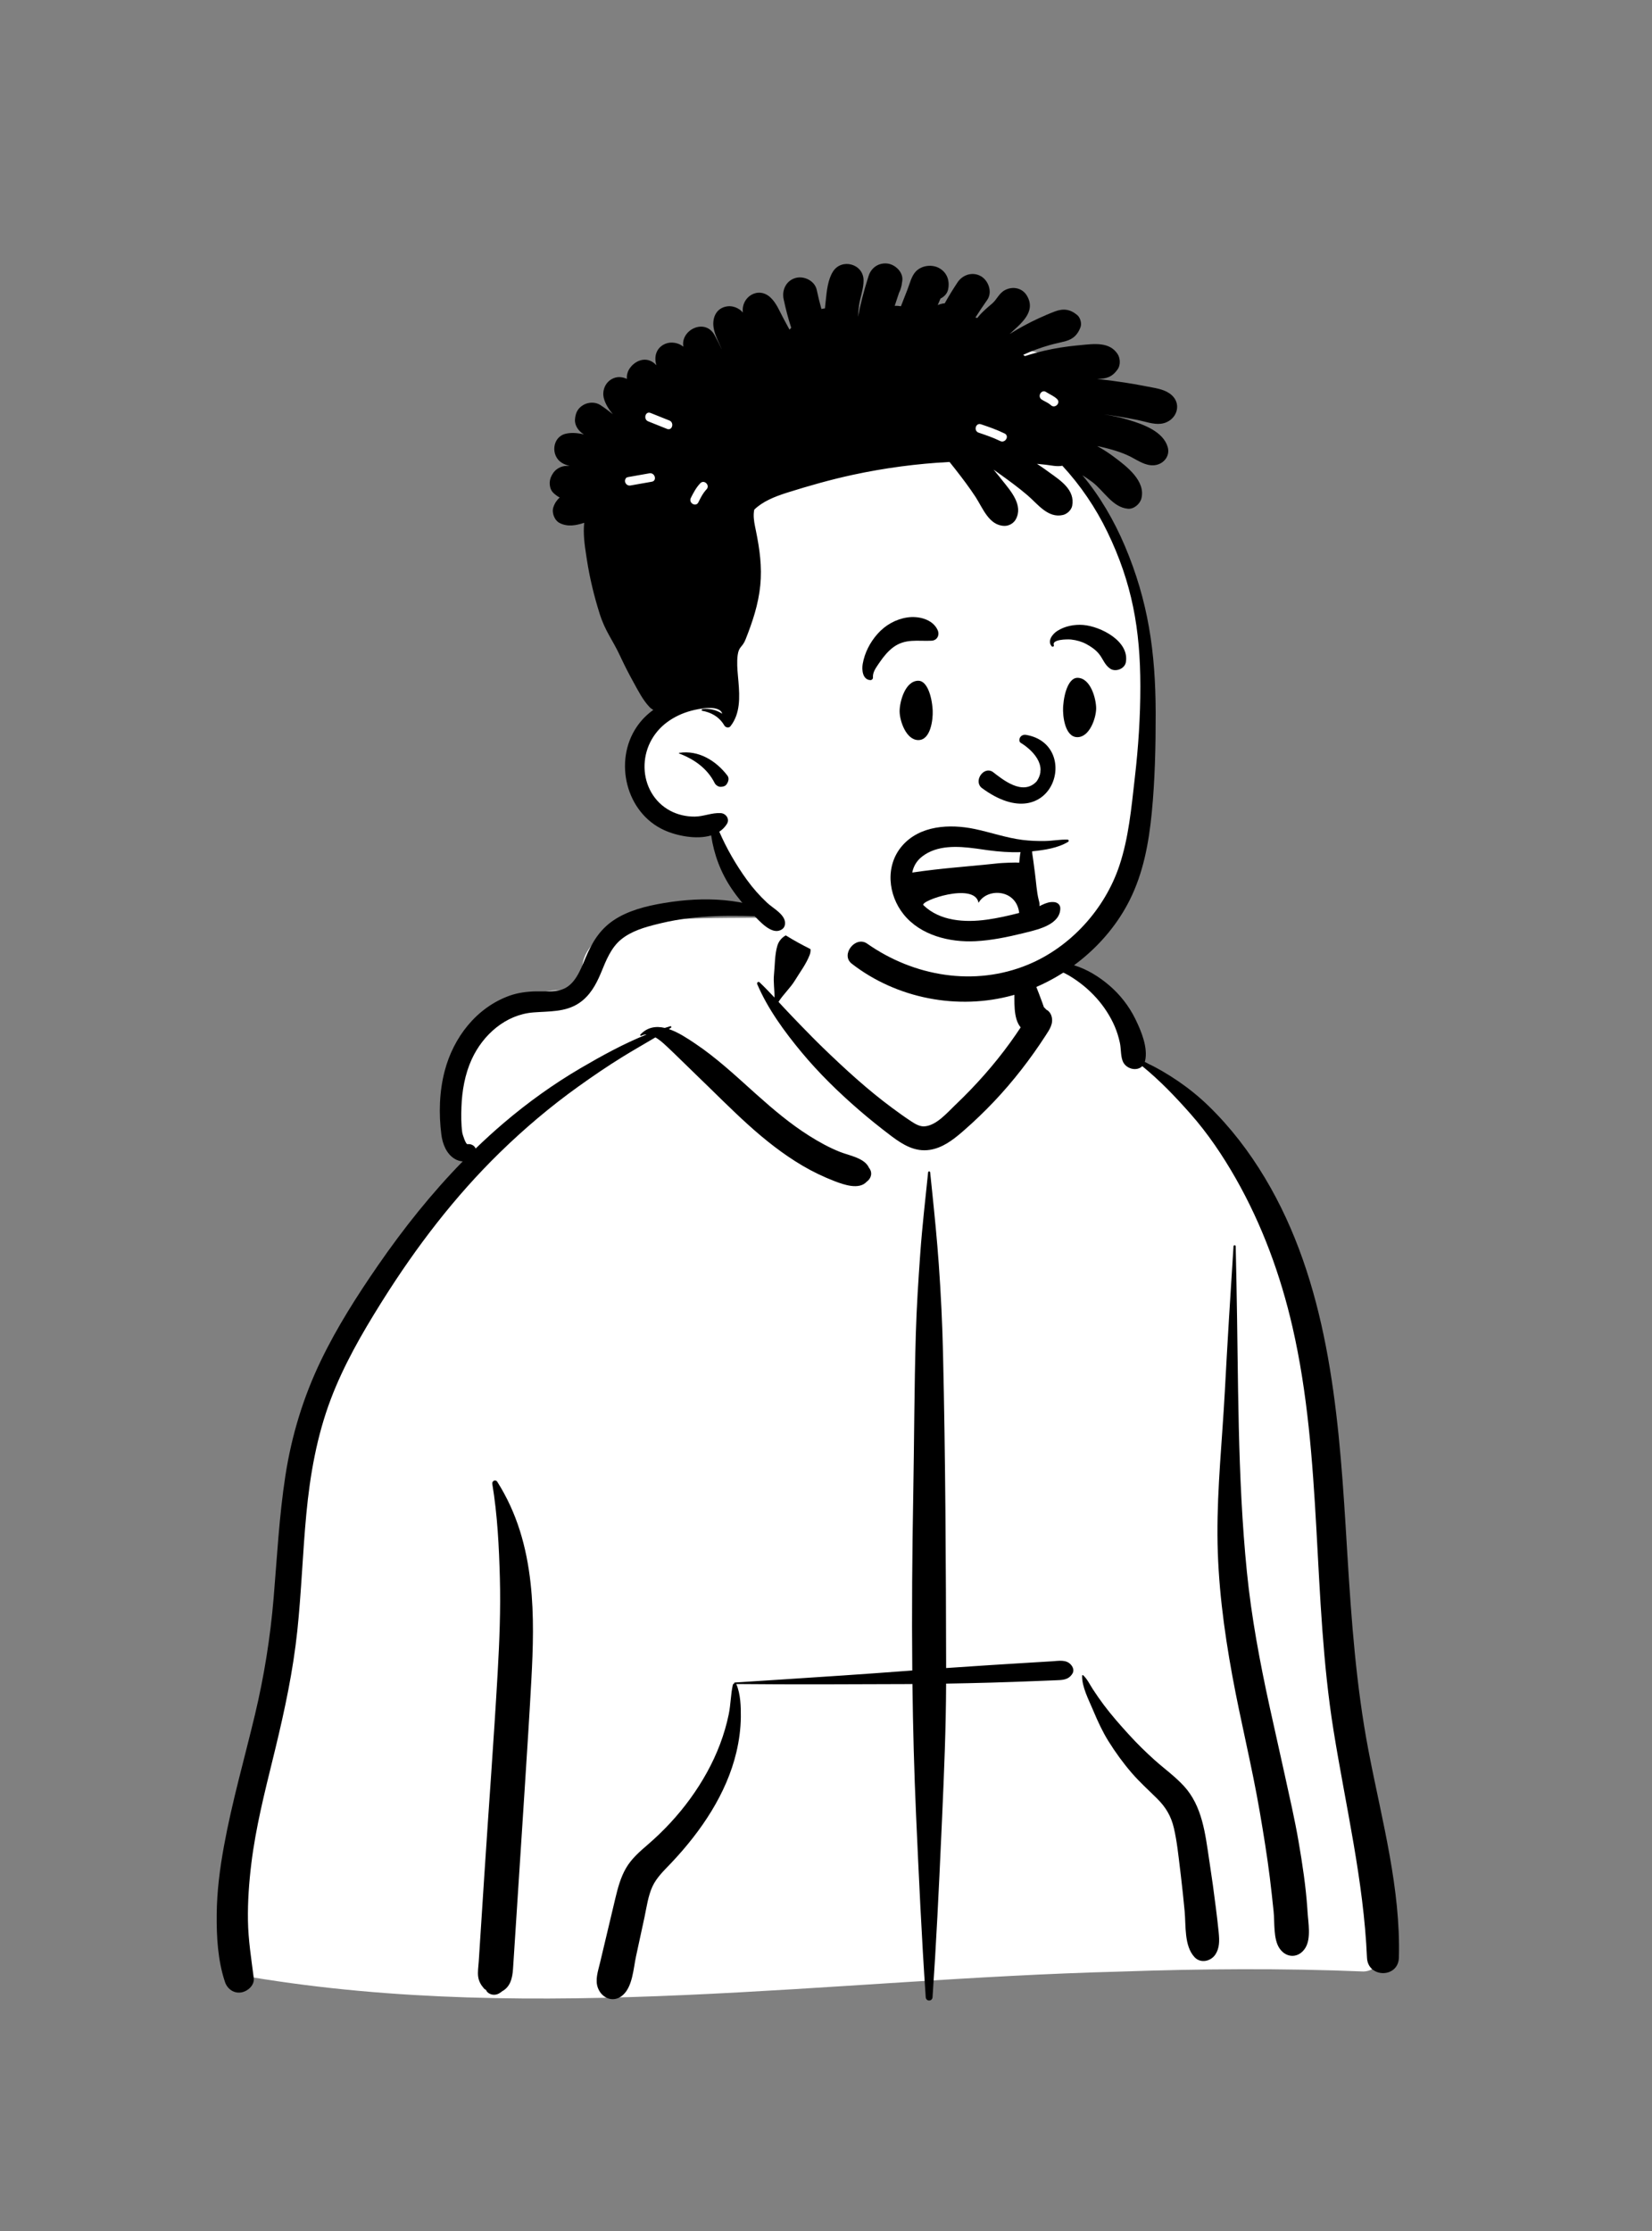 <svg width="240" height="324" viewBox="0 0 240 324" fill="none" xmlns="http://www.w3.org/2000/svg">
<rect x="0" y="0" width="240" height="324" fill="#808080" stroke="none"/>
<path fill-rule="evenodd" clip-rule="evenodd" d="M198.116 286.313C202.199 286.116 200.557 278.971 200.264 276.347C197.031 266.764 197.791 256.308 196.52 246.263C195.727 236.886 194.71 227.538 193.854 218.168C192.173 199.147 180.099 160.427 166.321 154.2C164.586 146.582 157.417 139.47 148.348 139.47C142.162 132.145 134.716 126.99 125.166 128.031C121.22 128.21 117.392 132.398 113.611 133.206C111.493 133.498 92.703 132.746 88.939 134.983C86.317 136.329 83.951 138.818 84.722 141.986C85.952 145.825 82.129 141.672 74.155 145.769C57.895 155.538 67.612 168.607 68.042 169.012C57.895 183.135 49.027 194.593 44.923 211.855C42.264 224.671 42.563 237.902 40.335 250.783C39.548 255.25 38.341 259.564 37.035 263.902C35.62 269.578 34.931 283.727 34.151 283.853C32.73 284.206 34.972 287.126 36.478 287.128C78.23 294.056 120.639 287.415 162.615 286.33C174.445 285.918 186.287 285.823 198.116 286.313Z" fill="white"/>
<path fill-rule="evenodd" clip-rule="evenodd" d="M134.835 170.259C134.855 170.067 135.112 170.068 135.132 170.259L135.427 173.105C135.786 176.582 136.131 180.052 136.381 183.545C136.693 187.901 136.902 192.255 137.003 196.621C137.353 211.825 137.423 227.037 137.453 242.244C139.508 242.102 141.564 241.965 143.622 241.832C145.017 241.742 146.413 241.655 147.809 241.57L151.368 241.354V241.354L152.833 241.264C153.824 241.203 154.949 240.954 155.641 241.831C155.918 242.182 156.057 242.639 155.799 243.056C155.203 244.018 154.287 243.984 153.252 244.026C152.275 244.065 151.298 244.104 150.321 244.142C148.228 244.223 146.135 244.3 144.041 244.359C141.843 244.42 139.646 244.47 137.45 244.508C137.427 250.928 137.162 257.34 136.875 263.753L136.745 266.639C136.393 274.443 136.016 282.254 135.479 290.048C135.435 290.686 134.532 290.685 134.488 290.048C133.884 281.271 133.485 272.475 133.089 263.686C132.803 257.314 132.636 250.94 132.556 244.565C132.266 244.566 131.975 244.57 131.685 244.572C123.44 244.607 115.197 244.643 106.952 244.566C106.966 244.582 106.979 244.599 106.988 244.62C107.585 246.029 107.642 247.827 107.627 249.34C107.61 251.074 107.377 252.787 106.978 254.474C105.547 260.516 101.857 265.928 97.654 270.402L97.517 270.547C96.526 271.595 95.389 272.648 94.78 273.983C94.158 275.345 93.943 276.939 93.636 278.404L93.6 278.572L92.4 284.115C92.019 285.876 91.911 288.443 90.518 289.713C89.218 290.899 87.496 290.28 86.885 288.754C86.407 287.563 86.883 286.255 87.166 285.064L89.382 275.744C89.746 274.224 90.144 272.694 90.93 271.328C91.736 269.93 92.916 268.916 94.12 267.879C96.401 265.915 98.495 263.666 100.265 261.231C102.035 258.797 103.548 256.114 104.609 253.293C105.14 251.881 105.575 250.414 105.875 248.935C106.161 247.531 106.158 246.077 106.463 244.689C106.484 244.593 106.565 244.527 106.658 244.498C106.636 244.436 106.67 244.352 106.756 244.347L113.499 243.913C119.493 243.527 125.487 243.13 131.476 242.677L132.534 242.6V242.6C132.452 234.094 132.522 225.587 132.675 217.078C132.816 209.275 132.819 201.47 133.051 193.668C133.166 189.796 133.415 185.933 133.692 182.069C133.975 178.117 134.428 174.199 134.835 170.259ZM71.52 215.501C71.448 215.068 71.993 214.8 72.244 215.196C75.115 219.724 76.5 224.641 77.084 229.94C77.599 234.616 77.447 239.359 77.19 244.048C76.917 249.048 76.597 254.048 76.274 259.045L75.778 266.71V266.71L74.532 285.923C74.443 287.298 74.131 288.547 72.948 289.186C72.799 289.311 72.643 289.424 72.461 289.521C71.822 289.863 70.974 289.69 70.605 289.034L70.753 289.131C70.882 289.213 70.737 289.099 70.318 288.791L69.962 288.331V288.331C69.704 287.943 69.539 287.561 69.472 287.099C69.369 286.381 69.503 285.594 69.55 284.873L70.366 272.274V272.274C71.001 262.479 71.742 252.688 72.301 242.888C72.561 238.321 72.744 233.749 72.62 229.174C72.498 224.624 72.266 219.997 71.52 215.501ZM96.359 131.161L96.519 131.134C102.222 130.186 108.424 130.364 113.636 133.114C113.679 133.137 113.659 133.208 113.611 133.206L111.933 133.139C106.622 132.931 101.328 132.808 96.105 134.056L95.571 134.185C93.69 134.644 91.726 135.206 90.216 136.448C88.772 137.636 88.053 139.468 87.362 141.155L87.269 141.378C86.568 143.044 85.68 144.624 84.143 145.665C82.152 147.014 79.757 146.849 77.474 147.032C73.454 147.356 70.167 150.27 68.532 153.837C67.542 155.996 67.119 158.417 67.036 160.779C66.993 161.981 66.987 163.231 67.147 164.425C67.198 164.807 67.67 166.198 67.91 166.165C68.445 166.091 68.934 166.37 69.101 166.797C70.422 165.521 71.78 164.281 73.183 163.086C76.679 160.107 80.445 157.408 84.411 155.088C87.438 153.317 90.631 151.563 93.937 150.237C93.675 150.231 93.416 150.283 93.166 150.413C93.057 150.47 92.948 150.333 93.035 150.242C94.076 149.146 95.323 148.99 96.581 149.282C96.849 149.197 97.118 149.114 97.387 149.036C97.521 148.997 97.588 149.182 97.479 149.253L97.17 149.451V149.451C98.541 149.91 99.888 150.814 100.955 151.527C104.018 153.575 106.714 156.078 109.446 158.535L109.943 158.98C112.349 161.129 114.816 163.217 117.549 164.941C118.98 165.843 120.482 166.678 122.059 167.298C123.411 167.831 125.612 168.167 126.245 169.596C126.808 170.28 126.573 171.153 125.914 171.613C124.802 172.837 122.578 172.046 121.253 171.537C119.656 170.922 118.109 170.183 116.634 169.317C113.769 167.635 111.128 165.543 108.668 163.318C106.098 160.994 103.674 158.525 101.175 156.128C100.092 155.089 99.034 154.027 97.949 152.99L97.405 152.473C96.851 151.954 96.062 151.145 95.219 150.655C93.631 151.603 92.018 152.511 90.444 153.484C88.246 154.841 86.114 156.296 84.014 157.799C79.971 160.693 76.141 163.934 72.584 167.408C66.062 173.778 60.505 181.053 55.651 188.756L55.282 189.343C52.524 193.752 49.915 198.303 48.066 203.174C46.031 208.535 45.041 214.173 44.503 219.863C43.969 225.513 43.789 231.191 43.193 236.836C42.581 242.625 41.376 248.286 40.006 253.937L39.679 255.277C38.438 260.337 37.158 265.398 36.521 270.578C36.18 273.345 35.976 276.15 36.022 278.939C36.068 281.745 36.509 284.488 36.865 287.265C37.001 288.328 35.955 289.216 35.019 289.357C33.942 289.518 33.017 288.831 32.682 287.831C31.639 284.712 31.45 281.264 31.482 277.99C31.515 274.667 31.939 271.365 32.536 268.099C33.709 261.674 35.52 255.383 37.035 249.035C38.37 243.44 39.266 237.836 39.749 232.104C40.25 226.157 40.55 220.191 41.465 214.287C42.368 208.459 44.066 202.892 46.628 197.578C48.96 192.739 51.868 188.185 54.916 183.77C58.618 178.41 62.683 173.309 67.227 168.661C66.819 168.644 66.4 168.512 66.015 168.272C64.838 167.537 64.289 166.099 64.121 164.787C63.726 161.717 63.821 158.511 64.61 155.509C65.884 150.667 69.188 146.364 73.978 144.619C75.211 144.169 76.521 144.005 77.828 143.973C79.067 143.942 80.421 144.104 81.618 143.711C83.522 143.085 84.338 140.841 85.052 139.141L85.085 139.063C86.002 136.896 87.102 135.038 89.088 133.685C91.206 132.242 93.86 131.585 96.359 131.161V131.161ZM150.549 139.731C152.263 139.136 154.406 139.676 156.082 140.195C157.949 140.774 159.674 141.841 161.154 143.108C162.714 144.443 164.004 146.093 164.915 147.935L165.002 148.113C165.835 149.822 166.782 152.168 166.363 154.046C166.351 154.099 166.337 154.151 166.321 154.2C169.722 155.875 172.862 157.972 175.597 160.631C178.781 163.726 181.477 167.248 183.759 171.053C192.821 186.166 194.416 204.317 195.486 221.552L195.753 225.922C196.334 235.359 197.014 244.773 198.781 254.08L198.91 254.751C200.798 264.495 203.502 274.313 203.228 284.309C203.145 287.304 198.721 287.283 198.593 284.309C198.11 273.113 195.498 262.303 193.73 251.283C190.618 231.893 192.177 211.904 187.768 192.708C186.038 185.175 183.357 177.868 179.53 171.144C177.639 167.822 175.476 164.613 172.942 161.747C170.762 159.281 168.496 156.908 165.948 154.835C165.134 155.651 163.508 155.235 163.083 154.046C162.791 153.229 162.876 152.273 162.688 151.417C162.514 150.622 162.275 149.835 161.955 149.087C161.319 147.596 160.384 146.164 159.305 144.957C158.139 143.652 156.8 142.569 155.301 141.674C153.791 140.773 152.141 140.504 150.549 139.845C150.495 139.823 150.49 139.751 150.549 139.731ZM157.208 243.355C157.21 243.276 157.303 243.239 157.36 243.292C157.961 243.845 158.324 244.638 158.766 245.319C159.276 246.103 159.812 246.872 160.373 247.62C161.498 249.12 162.751 250.534 164.013 251.919C165.188 253.207 166.439 254.44 167.738 255.603C169.144 256.863 170.72 257.988 171.998 259.383C174.665 262.294 175.096 266.291 175.658 270.043L175.72 270.449C176.063 272.675 176.371 274.908 176.648 277.144C176.783 278.232 176.917 279.32 177.027 280.411L177.06 280.756C177.158 281.823 177.185 282.906 176.572 283.839C175.916 284.837 174.425 285.187 173.538 284.23C172.014 282.586 172.3 279.667 172.102 277.552C171.938 275.804 171.752 274.057 171.545 272.313L171.439 271.442C171.194 269.458 170.995 267.435 170.541 265.485C170.141 263.769 169.379 262.473 168.129 261.23C166.869 259.977 165.56 258.808 164.398 257.459C163.165 256.028 162.052 254.494 161.05 252.892C160.193 251.523 159.506 250.032 158.876 248.544L158.772 248.296C158.163 246.844 157.16 244.954 157.208 243.355ZM179.203 180.997C179.216 180.795 179.516 180.791 179.52 180.997C179.558 182.739 179.594 184.48 179.63 186.222C179.921 200.256 179.742 214.323 181.149 228.309C181.813 234.903 183.035 241.401 184.45 247.871C185.174 251.182 185.933 254.485 186.654 257.796C187.358 261.023 188.112 264.266 188.669 267.523C189.217 270.724 189.708 273.95 189.929 277.192L189.956 277.615C190.051 279.186 190.503 281.496 189.639 282.888C188.702 284.396 186.909 284.423 185.905 282.984C184.962 281.632 185.197 279.228 185.03 277.615C184.861 275.973 184.682 274.328 184.479 272.689C184.082 269.492 183.56 266.302 183.016 263.127C181.885 256.514 180.243 249.985 179.032 243.383C177.79 236.618 176.907 229.804 176.87 222.916C176.833 215.97 177.568 209.037 177.939 202.106C178.316 195.066 178.744 188.032 179.203 180.997ZM112.933 137.346C113.309 136.077 114.639 135.284 115.935 135.64C117.124 135.967 118.105 137.41 117.64 138.645C117.133 139.992 116.247 141.14 115.5 142.365C114.81 143.496 113.804 144.387 113.101 145.498L113.875 146.334C114.263 146.75 114.651 147.165 115.044 147.572L116.395 148.972C117.448 150.059 118.506 151.142 119.595 152.192C122.796 155.281 126.048 158.268 129.633 160.913C130.449 161.515 131.271 162.114 132.117 162.674L132.432 162.883C133.012 163.263 133.659 163.637 134.36 163.572C136.063 163.416 137.601 161.607 138.771 160.481L138.833 160.423C141.732 157.662 144.417 154.645 146.765 151.4C147.286 150.679 147.791 149.946 148.282 149.204C147.147 147.878 147.418 145.289 147.356 143.681C147.312 142.55 147.308 141.419 147.302 140.287L147.299 140.059C147.285 139.326 147.252 138.624 147.727 138.021C147.755 137.986 147.812 137.987 147.848 138.005C148.498 138.347 148.699 138.918 148.977 139.559L149.006 139.625C149.344 140.394 149.667 141.171 149.995 141.944C150.338 142.754 150.652 143.576 150.971 144.395C151.119 144.777 151.261 145.159 151.399 145.544C151.483 145.79 151.57 146.035 151.66 146.279L151.681 146.298C151.799 146.398 151.9 146.504 151.986 146.614C152.349 146.795 152.638 147.126 152.773 147.613C153.068 148.672 152.458 149.536 151.914 150.376C149.704 153.792 147.185 157.046 144.385 159.999C142.994 161.465 141.531 162.866 140.008 164.195L139.742 164.426C138.373 165.602 136.888 166.716 135.06 166.992C132.922 167.313 131.181 166.249 129.544 165.024L129.381 164.901C127.829 163.726 126.308 162.509 124.835 161.236C121.831 158.642 118.973 155.856 116.436 152.8C113.969 149.827 111.531 146.503 110.01 142.926C109.917 142.708 110.161 142.48 110.352 142.662C111.095 143.369 111.809 144.115 112.516 144.87C112.535 143.758 112.33 142.637 112.444 141.518C112.584 140.158 112.543 138.656 112.933 137.346Z" fill="black"/>
<path fill-rule="evenodd" clip-rule="evenodd" d="M92.952 59.685C94.048 58.509 95.449 57.633 96.981 57.353C95.581 58.053 94.212 58.782 92.952 59.685ZM90.806 69.827C90.612 68.93 90.482 68.025 90.441 67.121C90.686 67.493 91.077 67.742 91.516 67.87C91.233 68.506 90.991 69.161 90.806 69.827ZM164.12 83.88C162.855 78.614 156.955 68.485 155.561 66.535C154.046 61.708 162.305 57.836 157.814 54.061C155.78 52.358 153.092 51.755 150.571 51.151C133.114 46.957 114.358 49.072 98.167 56.785C95.705 56.266 93.139 57.279 91.348 59.059C82.934 67.519 94.4 82.783 96.908 92.32C101.21 102.955 92.348 104.744 93.299 113.742C94.037 118.39 98.743 119.619 102.715 120.321C103.351 120.47 104.202 120.493 104.408 121.166C105.051 125.095 107.257 128.839 110.219 131.381C109.96 132.148 110.158 133.08 111.071 133.754C119.346 139.906 129.78 142.985 140.101 142.431C152.4 141.772 158.761 134.719 160.296 132.903C168.782 121.438 167.768 106.311 166.037 92.648C164.831 83.129 166.36 93.209 164.12 83.88Z" fill="white"/>
<path fill-rule="evenodd" clip-rule="evenodd" d="M126.195 40.06C126.581 38.851 127.676 38.124 128.929 38.274C130.038 38.405 131.225 39.506 131.09 40.721C131.064 40.956 131.031 41.175 130.99 41.383L130.996 41.385V41.385L131.001 41.385L130.974 41.465C130.891 41.852 130.777 42.198 130.608 42.526C130.393 43.154 130.186 43.784 129.981 44.416C130.276 44.403 130.579 44.42 130.885 44.477C131.202 43.665 131.521 42.856 131.838 42.042C132.178 41.173 132.417 40.057 133.088 39.385C133.948 38.527 135.44 38.35 136.488 38.963C137.595 39.609 137.99 40.759 137.749 41.991C137.627 42.62 137.207 43.057 136.687 43.332L136.631 43.361L136.232 44.308C136.355 44.255 136.481 44.206 136.619 44.166C136.834 44.103 137.045 44.062 137.252 44.046C137.823 43.012 138.45 42.008 139.099 41.023C139.845 39.891 141.302 39.409 142.526 40.125C143.62 40.766 144.207 42.448 143.424 43.553C142.828 44.392 142.264 45.248 141.708 46.113C141.803 46.13 141.898 46.151 141.989 46.178C142.031 46.121 142.076 46.064 142.122 46.007C142.729 45.255 143.434 44.69 144.159 44.065C144.837 43.477 145.15 42.553 146.041 42.108C147.163 41.547 148.515 41.816 149.183 42.932C150.615 45.322 148.211 47.068 146.673 48.516C148.01 47.681 149.402 46.918 150.831 46.258C151.633 45.889 152.449 45.531 153.277 45.223C154.505 44.766 155.498 44.912 156.505 45.762C156.955 46.142 157.179 46.973 156.972 47.527C156.571 48.588 155.937 49.232 154.826 49.539C154.044 49.754 153.243 49.9 152.462 50.126C151.152 50.502 149.88 50.961 148.646 51.534C148.735 51.589 148.819 51.648 148.898 51.715C149.819 51.417 150.757 51.16 151.699 50.94C153.262 50.573 154.852 50.326 156.45 50.171L156.98 50.121C158.896 49.937 161.199 49.598 162.374 51.432C162.761 52.037 162.803 53.034 162.374 53.633C161.555 54.782 160.739 55.011 159.383 55.032C160.718 55.173 162.051 55.349 163.378 55.554C164.292 55.693 165.207 55.851 166.117 56.027L166.572 56.116C167.681 56.338 168.919 56.467 169.872 57.109C171.951 58.513 170.975 61.245 168.672 61.537C167.559 61.676 166.323 61.205 165.231 60.985C164.17 60.772 163.105 60.584 162.036 60.419C161.483 60.332 160.929 60.256 160.374 60.187C161.504 60.349 162.626 60.58 163.718 60.905L164.021 60.997C166.133 61.64 168.983 62.666 169.642 64.923C170.041 66.294 168.949 67.491 167.626 67.571C166.397 67.645 165.372 66.912 164.329 66.371C163.568 65.978 162.795 65.684 161.975 65.432C161.128 65.172 160.264 64.957 159.393 64.781C160.129 65.187 160.845 65.632 161.533 66.131L161.849 66.364C163.677 67.727 166.464 69.836 165.82 72.39C165.617 73.195 164.719 73.964 163.857 73.882C161.614 73.673 160.376 71.282 158.683 70.002C158.242 69.668 157.758 69.338 157.251 69.017C159.816 72.077 161.857 75.615 163.409 79.269C166.822 87.309 167.869 94.754 167.894 103.398L167.895 103.665C167.899 108.433 167.791 113.288 167.326 118.035C166.895 122.421 166.105 126.749 164.117 130.721C160.786 137.38 154.293 142.567 147.133 144.541C139.167 146.739 130.262 145.02 123.736 139.948C122.071 138.654 124.279 135.846 125.979 137.04C132.771 141.806 141.556 143.315 149.352 140.09C155.536 137.532 160.515 132.031 162.626 125.697C163.969 121.667 164.36 117.37 164.839 113.171L164.871 112.891C165.379 108.499 165.672 104.078 165.668 99.656C165.662 91.445 164.483 84.686 160.872 77.238C159.174 73.73 156.97 70.486 154.338 67.639C153.539 67.801 152.69 67.573 151.883 67.487C151.471 67.442 151.059 67.4 150.647 67.362C151.068 67.634 151.48 67.917 151.886 68.207L152.418 68.591C154.083 69.784 156.196 71.142 155.768 73.449C155.652 74.072 155.031 74.645 154.429 74.787C152.246 75.306 150.746 73.184 149.271 71.925C147.989 70.83 146.648 69.849 145.281 68.867C144.97 68.645 144.657 68.423 144.343 68.203C144.638 68.548 144.926 68.898 145.207 69.252L145.622 69.778C146.877 71.349 148.687 73.392 147.569 75.429C147.252 76.004 146.576 76.386 145.921 76.374C143.669 76.327 142.773 73.77 141.717 72.155C140.808 70.771 139.821 69.467 138.801 68.163C138.52 67.806 138.237 67.448 137.95 67.091C133.219 67.336 128.506 67.962 123.875 68.962C120.693 69.649 117.564 70.539 114.459 71.513L114.201 71.595C112.52 72.136 110.788 72.829 109.576 74.017C109.403 74.836 109.536 75.699 109.702 76.517L109.831 77.142C110.362 79.759 110.724 82.327 110.453 85.014C110.172 87.785 109.338 90.276 108.319 92.851C107.838 94.064 107.339 93.844 107.168 95.146C107.037 96.138 107.118 97.161 107.207 98.161L107.282 99.009C107.47 101.23 107.564 103.651 106.109 105.483C105.883 105.764 105.4 105.652 105.239 105.371C105.176 105.259 105.108 105.151 105.034 105.048C104.333 104.031 103.257 103.452 102.028 103.228C101.871 103.2 101.933 102.991 102.064 102.974C103.103 102.852 104.088 103.112 104.924 103.649C104.528 102.276 101.456 102.944 100.446 103.21L100.412 103.219C99.153 103.558 97.961 104.107 96.911 104.885C94.798 106.449 93.577 108.888 93.638 111.515C93.7 114.098 95.033 116.484 97.323 117.72C98.428 118.316 99.685 118.604 100.936 118.591C102.241 118.578 103.403 118.006 104.711 118.086C105.467 118.132 106.046 118.944 105.609 119.652C105.317 120.125 104.937 120.497 104.498 120.783C105.569 123.253 106.936 125.61 108.512 127.785C109.384 128.992 110.373 130.105 111.461 131.122C112.31 131.917 114.15 132.836 114.047 134.161C114.011 134.639 113.764 134.93 113.329 135.108C111.975 135.661 110.33 133.756 109.425 132.837L109.352 132.764C108.224 131.64 107.195 130.397 106.3 129.078C104.711 126.736 103.724 124.097 103.317 121.324C101.147 121.977 98.274 121.364 96.503 120.563C90.938 118.048 89.119 110.551 92.502 105.559C93.157 104.593 93.976 103.767 94.91 103.099C94.705 102.987 94.513 102.843 94.342 102.662C93.395 101.656 92.726 100.343 92.062 99.133L91.982 98.988C91.392 97.923 90.836 96.841 90.315 95.743L90.121 95.33C88.957 92.825 87.936 91.731 87.106 89.097C86.307 86.557 85.678 83.968 85.27 81.334L85.162 80.637C84.926 79.109 84.703 77.475 84.875 75.924C83.69 76.31 82.498 76.549 81.326 75.968C80.552 75.585 80.126 74.469 80.39 73.668C80.582 73.079 80.903 72.616 81.311 72.252C81.068 72.13 80.84 71.974 80.639 71.8L80.464 71.648V71.648C79.754 71.031 79.703 69.858 80.134 69.084C80.176 69.01 80.219 68.934 80.259 68.86C80.669 68.127 81.516 67.647 82.353 67.66C82.488 67.662 82.623 67.662 82.76 67.66C82.369 67.573 81.987 67.44 81.624 67.216C79.984 66.208 80.191 63.475 82.175 62.993C83.007 62.792 83.926 62.875 84.843 63.09C84.809 63.071 84.776 63.052 84.742 63.031C84.049 62.606 83.468 61.776 83.533 60.924C83.605 59.981 83.909 59.309 84.742 58.815C85.464 58.388 86.487 58.348 87.205 58.815C87.829 59.223 88.439 59.673 89.026 60.157C88.437 59.432 87.926 58.644 87.719 57.807C87.463 56.765 87.89 55.63 88.828 55.08C89.576 54.643 90.366 54.691 91.072 55.029C91.033 54.482 91.166 53.924 91.53 53.43C92.274 52.415 93.626 51.832 94.802 52.572C94.957 52.669 95.164 52.836 95.364 53.041C94.974 51.796 95.326 50.49 96.659 49.928C97.473 49.583 98.574 49.756 99.279 50.35C98.831 47.926 102.408 46.144 103.798 48.649C104.114 49.216 104.426 49.814 104.705 50.425L104.808 50.655L104.819 50.65L104.748 50.482V50.482L104.675 50.314C104.288 49.416 103.796 48.482 103.661 47.508C103.462 46.066 104.105 44.699 105.672 44.487C106.481 44.377 107.381 44.745 107.924 45.388C107.631 43.152 110.128 41.526 111.926 43.196C112.777 43.986 113.231 45.142 113.772 46.157C114.079 46.73 114.391 47.3 114.698 47.875C114.776 47.782 114.86 47.689 114.949 47.598C114.495 46.237 114.142 44.842 113.844 43.439C113.561 42.116 114.222 40.742 115.587 40.368C116.827 40.026 118.38 40.791 118.657 42.112C118.851 43.042 119.081 43.961 119.335 44.876C119.508 44.834 119.679 44.804 119.848 44.783C119.862 44.611 119.878 44.438 119.896 44.267L119.963 43.655C120.11 42.258 120.259 40.664 120.989 39.476C122.233 37.447 125.424 38.288 125.457 40.687C125.476 41.928 124.971 43.158 124.796 44.386C124.72 44.921 124.676 45.462 124.65 46.003C124.99 44.206 125.457 42.433 125.998 40.687C126.062 40.478 126.129 40.269 126.195 40.06ZM98.671 109.336C101.47 108.903 104.028 110.465 105.687 112.652C105.989 113.052 105.79 113.616 105.518 113.952C105.321 114.199 105.057 114.229 104.759 114.267C104.417 114.311 103.984 114.034 103.834 113.736C102.767 111.606 100.864 110.26 98.671 109.431C98.631 109.416 98.618 109.344 98.671 109.336ZM102.551 71.165L102.636 71.074C103.202 70.486 102.307 69.589 101.74 70.178C101.142 70.798 100.745 71.551 100.363 72.314C99.999 73.042 101.092 73.685 101.457 72.954L101.624 72.623C101.885 72.106 102.164 71.596 102.551 71.165V71.165ZM94.69 69.959C95.493 69.824 95.152 68.601 94.353 68.736C93.317 68.911 92.286 69.109 91.25 69.284C90.447 69.419 90.787 70.641 91.587 70.507C92.623 70.332 93.654 70.134 94.69 69.959ZM142.514 61.615C141.739 61.356 141.406 62.58 142.177 62.837C143.243 63.193 144.3 63.558 145.311 64.052C146.042 64.408 146.685 63.315 145.951 62.957C144.841 62.414 143.684 62.005 142.514 61.615ZM94.507 59.971C93.75 59.668 93.421 60.894 94.17 61.194L96.908 62.289V62.289C97.666 62.593 97.995 61.367 97.245 61.067L94.507 59.971V59.971ZM152.075 56.994L151.975 56.931C151.288 56.486 150.652 57.583 151.335 58.026C151.736 58.285 152.223 58.462 152.59 58.771L152.667 58.84C153.26 59.4 154.158 58.505 153.563 57.943C153.128 57.532 152.578 57.303 152.075 56.994V56.994Z" fill="black"/>
<path fill-rule="evenodd" clip-rule="evenodd" d="M131.045 122.856C133.632 119.848 137.99 119.639 141.599 120.391C143.916 120.873 146.171 121.677 148.524 121.975C149.622 122.115 150.733 122.156 151.84 122.136C152.927 122.116 154.016 121.897 155.099 121.937C155.266 121.943 155.329 122.162 155.184 122.251C153.698 123.164 151.696 123.457 149.94 123.636C149.946 123.766 149.954 123.893 149.972 124C150.02 124.287 150.063 124.572 150.099 124.861C150.178 125.512 150.267 126.161 150.356 126.811C150.532 128.09 150.587 129.409 150.895 130.666L150.949 130.875C151.02 131.139 151.037 131.378 151.013 131.592L151.084 131.56L151.31 131.451L151.458 131.381C151.997 131.131 152.512 130.948 153.146 131.009C153.629 131.055 154.035 131.385 154.038 131.901C154.05 134.216 150.931 134.961 149.146 135.404L148.623 135.533C146.352 136.087 144.033 136.573 141.698 136.689C137.949 136.875 133.737 135.841 131.285 132.799C128.998 129.961 128.578 125.723 131.045 122.856ZM148.067 132.584C147.674 129.098 143.392 128.906 142.16 131.117C141.613 128.035 133.527 130.85 134.159 131.463C136.556 133.785 140.193 133.994 143.319 133.564C144.912 133.346 146.505 132.99 148.067 132.584ZM143.315 123.447L142.238 123.292L141.814 123.234C139.146 122.876 136.144 122.691 133.95 124.403C133.149 125.028 132.698 125.843 132.53 126.718C134.606 126.41 136.69 126.176 138.78 125.98L139.35 125.928C140.658 125.81 141.965 125.685 143.271 125.555L144.2 125.461L145.128 125.365C145.455 125.33 147.656 125.218 148.07 125.293C148.114 124.921 148.171 124.116 148.265 123.754C146.701 123.807 145.144 123.691 143.589 123.485L143.315 123.447ZM148.271 107.866C149.866 108.836 152.297 111.098 150.581 113.503C148.56 115.624 145.652 113.193 144.218 112.093C142.889 111.241 141.396 113.433 142.629 114.428C152.986 122.099 157.19 108.12 149.077 106.726C148.184 106.572 147.853 107.566 148.271 107.866ZM151.126 111.953L151.202 111.911L151.228 111.896C151.273 111.867 151.245 111.87 151.143 111.905L151.066 111.933V111.987C151.086 111.975 151.107 111.965 151.126 111.953ZM130.694 103.334L130.693 103.287C130.696 101.939 131.481 98.862 133.421 98.862C134.632 98.862 135.368 100.956 135.495 103.115L135.5 103.203C135.556 104.545 135.188 107.479 133.421 107.479C131.635 107.479 130.712 104.7 130.694 103.334V103.334ZM159.248 102.911L159.248 102.864C159.245 101.516 158.46 98.439 156.521 98.439C155.34 98.439 154.611 100.43 154.457 102.53L154.446 102.692C154.37 103.989 154.714 107.056 156.521 107.056C158.307 107.056 159.229 104.277 159.248 102.911V102.911ZM131.8 89.673C133.383 89.432 135.479 89.889 136.217 91.499C136.546 92.217 136.156 93.01 135.328 93.05C133.325 93.146 131.528 92.7 129.77 94.003C129.013 94.563 128.377 95.34 127.843 96.115L127.641 96.409L127.474 96.652C127.112 97.185 126.768 97.764 126.822 98.408C126.838 98.598 126.643 98.779 126.458 98.771C125.306 98.724 125.182 97.279 125.334 96.411C125.615 94.8 126.395 93.288 127.475 92.07C128.61 90.79 130.107 89.93 131.8 89.673ZM153.601 91.628C154.692 90.926 156.088 90.656 157.367 90.76C159.888 90.963 164.117 93.107 163.561 96.187C163.389 97.137 162.068 97.638 161.29 97.111C160.453 96.545 160.249 95.664 159.626 94.923C159.13 94.332 158.5 93.904 157.825 93.539C157.161 93.18 156.392 92.962 155.637 92.882L155.512 92.87C155.058 92.832 152.765 92.842 153.102 93.698C153.168 93.866 152.918 93.999 152.804 93.872C152.101 93.094 152.897 92.081 153.601 91.628Z" fill="black"/>
</svg>
